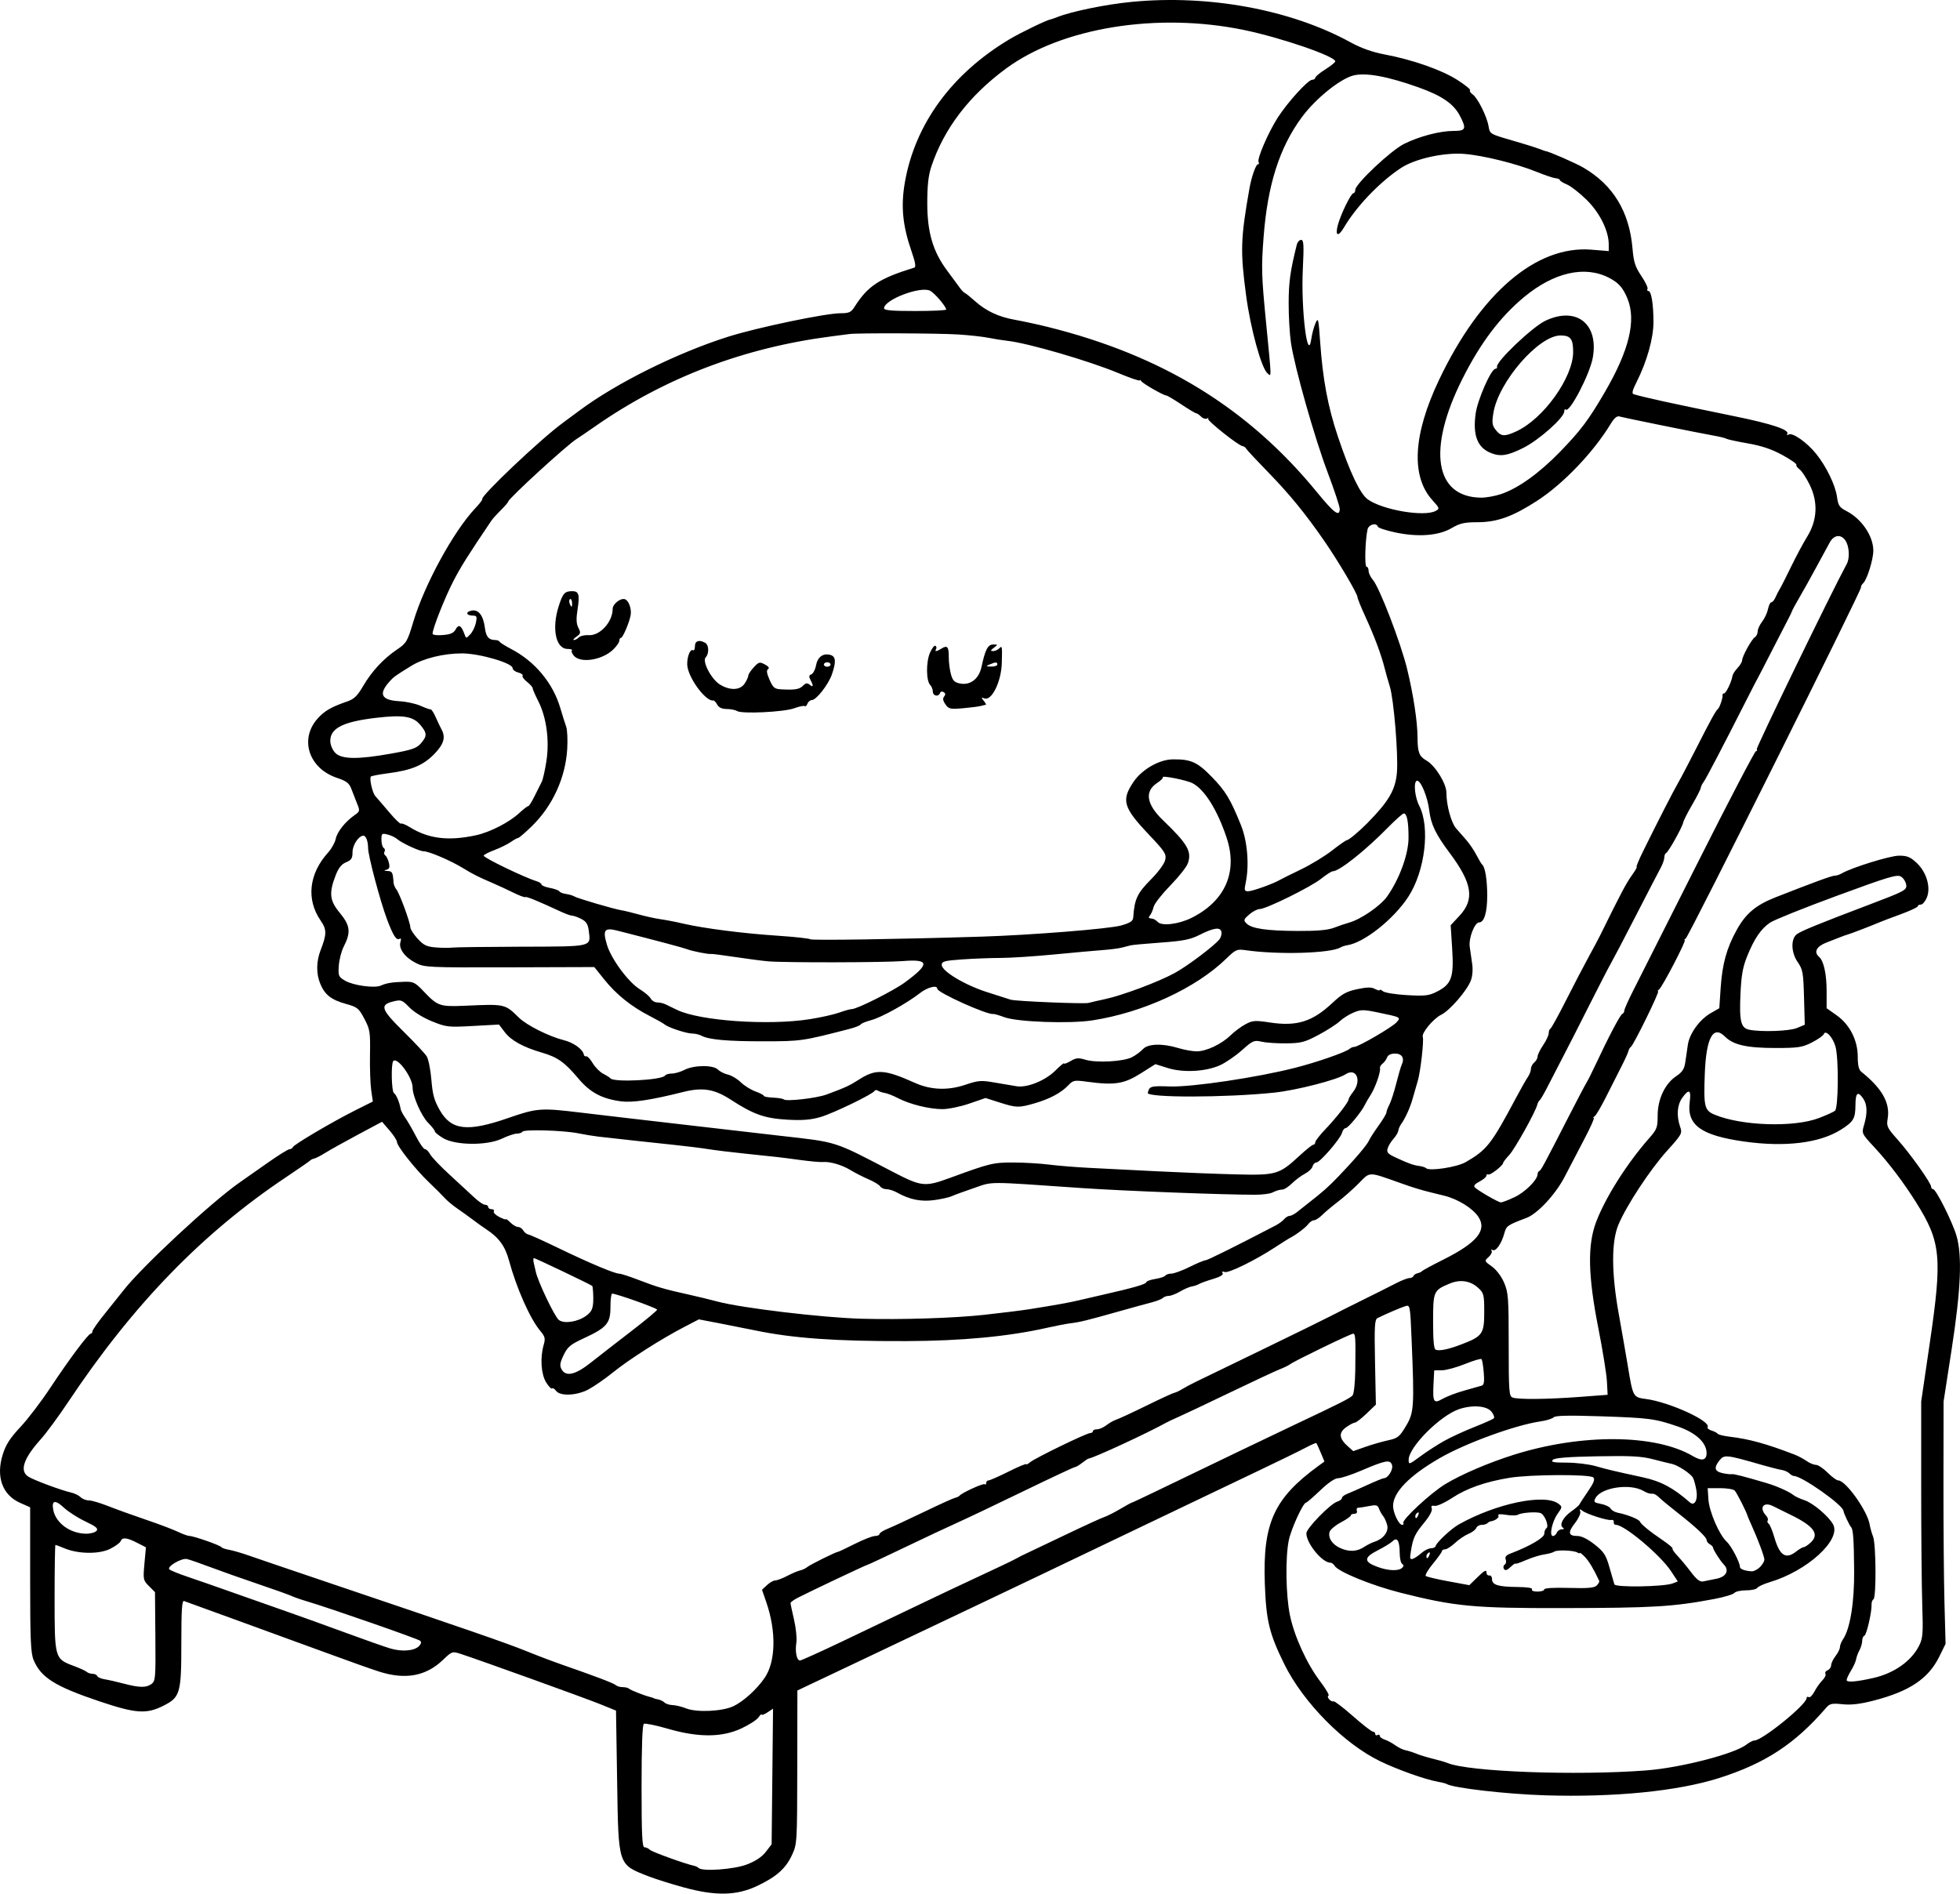 <?xml version="1.0" encoding="UTF-8" standalone="no"?>
<!-- Created with Inkscape (http://www.inkscape.org/) -->

<svg
   width="233.24mm"
   height="225.359mm"
   viewBox="0 0 233.24 225.358"
   version="1.1"
   id="svg5"
   xml:space="preserve"
   xmlns="http://www.w3.org/2000/svg"
   xmlns:svg="http://www.w3.org/2000/svg"><defs
     id="defs2" /><g
     id="layer1"
     transform="translate(49.492,45.623)"><path
       style="fill:#000000;stroke-width:0.265"
       d="m 31.882,178.997 c -1.528,-0.419 -3.433,-1.019 -4.233,-1.334 -3.627,-1.427 -3.542,-1.165 -3.704,-11.38 l -0.132,-8.33 -1.852,-0.753 c -1.738,-0.707 -14.401,-5.272 -16.629,-5.995 -1.002,-0.325 -1.036,-0.314 -2.117,0.719 -2.031,1.941 -4.469,2.384 -7.603,1.383 -0.924,-0.295 -3.588,-1.24 -5.921,-2.1 -2.333,-0.86 -7.099,-2.598 -10.592,-3.863 -3.492,-1.265 -6.499,-2.357 -6.681,-2.427 -0.258,-0.099 -0.331,0.998 -0.331,4.955 0,6.065 -0.127,6.502 -2.193,7.531 -1.976,0.985 -3.262,0.891 -7.54,-0.548 -5.3,-1.783 -6.975,-2.835 -7.849,-4.926 -0.341,-0.816 -0.41,-2.416 -0.41,-9.575 v -8.595 l -1.184,-0.524 c -2.125,-0.94 -2.909,-3.113 -2.077,-5.763 0.367,-1.171 0.869,-1.951 2.095,-3.261 0.887,-0.947 2.478,-3.032 3.537,-4.633 2.243,-3.392 4.548,-6.482 4.836,-6.482 0.111,0 0.201,-0.125 0.201,-0.279 0,-0.153 0.685,-1.123 1.521,-2.156 0.837,-1.032 1.808,-2.246 2.158,-2.698 2.163,-2.79 10.466,-10.509 13.821,-12.849 0.634,-0.442 2.165,-1.516 3.402,-2.387 1.237,-0.871 2.388,-1.585 2.558,-1.587 0.17,-0.002 0.348,-0.113 0.397,-0.246 0.112,-0.308 4.744,-3.039 7.448,-4.391 l 2.068,-1.035 -0.195,-1.334 c -0.107,-0.733 -0.172,-2.643 -0.145,-4.244 0.046,-2.708 -2.5e-4,-3.005 -0.67,-4.271 -0.666,-1.258 -0.83,-1.391 -2.196,-1.771 -1.742,-0.484 -2.501,-1.078 -3.045,-2.38 -0.504,-1.206 -0.491,-2.657 0.035,-4.014 0.74,-1.908 0.741,-2.45 0.008,-3.513 -1.745,-2.532 -1.407,-5.579 0.902,-8.129 0.395,-0.437 0.795,-1.159 0.889,-1.606 0.177,-0.847 1.137,-2.051 2.258,-2.832 0.613,-0.427 0.632,-0.509 0.302,-1.316 -0.193,-0.473 -0.5,-1.26 -0.682,-1.748 -0.276,-0.741 -0.567,-0.968 -1.755,-1.37 -3.317,-1.123 -4.455,-4.571 -2.314,-7.009 0.824,-0.939 1.645,-1.419 3.528,-2.064 0.846,-0.29 1.227,-0.654 1.915,-1.832 1.031,-1.765 2.427,-3.271 4.04,-4.358 1.127,-0.76 1.232,-0.939 1.954,-3.347 C 1.024,23.937 4.492,17.589 7.057,14.876 c 0.513,-0.543 0.889,-1.032 0.835,-1.086 -0.294,-0.294 6.919,-7.131 9.583,-9.082 0.43,-0.315 1.317,-0.972 1.972,-1.46 4.407,-3.287 11.637,-6.878 17.727,-8.804 3.448,-1.09 11.585,-2.789 13.361,-2.789 0.997,0 1.25,-0.112 1.641,-0.728 1.608,-2.53 2.944,-3.409 7.136,-4.701 0.217,-0.067 0.119,-0.643 -0.327,-1.926 -1.064,-3.059 -1.29,-5.365 -0.803,-8.188 1.201,-6.957 5.586,-12.963 12.461,-17.066 1.346,-0.803 4.463,-2.308 4.895,-2.364 0.073,-0.009 0.43,-0.133 0.794,-0.275 1.762,-0.689 5.763,-1.506 8.834,-1.805 9.152,-0.892 18.919,0.907 26.021,4.794 1.298,0.71 2.619,1.181 4.101,1.462 3.331,0.631 6.764,1.835 8.634,3.026 0.927,0.59 1.612,1.146 1.523,1.235 -0.089,0.089 0.048,0.309 0.305,0.489 0.604,0.423 1.708,2.637 1.899,3.805 0.146,0.897 0.184,0.92 2.66,1.633 1.381,0.398 2.869,0.86 3.305,1.027 0.437,0.167 0.821,0.303 0.853,0.302 0.295,-0.008 3.557,1.418 4.477,1.957 3.539,2.074 5.459,5.241 5.832,9.618 0.138,1.619 0.318,2.179 1.05,3.267 0.486,0.722 0.817,1.421 0.736,1.552 -0.081,0.131 -0.035,0.239 0.103,0.239 0.348,0 0.598,1.52 0.605,3.672 0.006,1.941 -0.782,4.743 -2.026,7.196 -0.487,0.962 -0.575,1.34 -0.328,1.414 1.332,0.398 4.251,1.036 12.12,2.649 4.395,0.901 6.458,1.6 6.158,2.086 -0.093,0.151 -0.026,0.178 0.159,0.064 0.451,-0.279 2.165,0.919 3.264,2.282 1.231,1.525 2.303,3.744 2.499,5.168 0.137,0.998 0.293,1.23 1.113,1.652 1.815,0.934 3.203,2.978 3.203,4.716 0,1.035 -0.724,3.389 -1.185,3.849 -0.208,0.208 -0.327,0.428 -0.266,0.49 0.163,0.163 -20.509,41.586 -20.869,41.817 -0.167,0.107 -0.222,0.196 -0.122,0.198 0.239,0.005 -2.694,5.636 -3.067,5.887 -0.159,0.107 -0.203,0.196 -0.098,0.198 0.218,0.005 -2.924,6.415 -3.245,6.621 -0.116,0.074 -0.249,0.307 -0.297,0.518 -0.048,0.211 -0.428,1.043 -0.843,1.85 -0.416,0.807 -1.232,2.419 -1.813,3.583 -0.582,1.164 -1.194,2.204 -1.361,2.311 -0.167,0.107 -0.213,0.196 -0.102,0.198 0.111,0.002 -0.411,1.165 -1.159,2.584 -0.748,1.419 -1.777,3.392 -2.286,4.384 -1.076,2.095 -3.231,4.421 -4.561,4.924 -2.294,0.867 -2.393,0.938 -2.646,1.871 -0.325,1.2 -1.016,2.174 -1.381,1.948 -0.158,-0.098 -0.212,-0.056 -0.12,0.092 0.092,0.149 -0.069,0.484 -0.358,0.745 -0.52,0.47 -0.516,0.482 0.382,1.121 0.538,0.383 1.132,1.167 1.458,1.924 0.504,1.172 0.55,1.788 0.55,7.389 0,5.551 0.042,6.127 0.458,6.287 0.651,0.25 4.146,0.217 8.008,-0.075 l 3.307,-0.25 -0.084,-1.587 c -0.046,-0.873 -0.506,-3.731 -1.023,-6.35 -1.234,-6.259 -1.307,-9.903 -0.251,-12.662 1.126,-2.943 3.668,-6.951 6.319,-9.96 0.907,-1.03 0.992,-1.26 0.992,-2.688 0,-1.934 0.875,-3.785 2.211,-4.674 0.719,-0.479 0.959,-0.847 1.077,-1.654 0.084,-0.571 0.221,-1.51 0.306,-2.086 0.196,-1.338 1.394,-2.994 2.713,-3.753 l 1.029,-0.592 0.16,-2.396 c 0.193,-2.881 0.712,-4.757 1.921,-6.939 1.073,-1.938 2.275,-2.945 4.606,-3.862 4.555,-1.791 6.7,-2.576 7.042,-2.576 0.206,0 0.581,-0.12 0.833,-0.268 1.206,-0.703 5.763,-2.114 6.826,-2.114 0.969,0 1.347,0.155 2.098,0.86 1.18,1.107 1.709,2.92 1.206,4.134 -0.188,0.455 -0.507,0.827 -0.707,0.827 -0.201,0 -0.365,0.092 -0.365,0.203 0,0.112 -0.923,0.541 -2.051,0.954 -1.128,0.413 -2.289,0.854 -2.58,0.98 -0.828,0.359 -3.41,1.352 -3.704,1.423 -0.146,0.035 -0.503,0.161 -0.794,0.279 -0.291,0.118 -1.065,0.42 -1.72,0.671 -1.207,0.463 -1.561,1.133 -0.901,1.708 0.558,0.485 0.901,2.043 0.901,4.09 v 2.026 l 1.179,0.831 c 1.569,1.106 2.525,2.976 2.525,4.94 0,1.02 0.127,1.555 0.427,1.795 2.468,1.974 3.447,3.711 3.134,5.565 -0.154,0.916 -0.065,1.105 1.191,2.514 1.529,1.715 3.979,5.164 3.979,5.601 0,0.158 0.106,0.287 0.235,0.287 0.347,0 2.293,3.876 2.785,5.549 0.695,2.362 0.523,6.393 -0.575,13.501 l -0.961,6.218 -0.014,9.525 c -0.008,5.239 0.045,11.728 0.118,14.42 l 0.132,4.895 -0.744,1.515 c -1.296,2.638 -3.541,4.141 -7.842,5.249 -1.594,0.411 -2.652,0.533 -3.685,0.426 -1.269,-0.131 -1.512,-0.077 -1.95,0.432 -3.693,4.287 -7.254,6.62 -12.766,8.363 -4.918,1.555 -12.397,2.297 -20.637,2.047 -4.605,-0.139 -10.982,-0.873 -11.758,-1.353 -0.106,-0.065 -0.599,-0.191 -1.095,-0.278 -1.449,-0.255 -4.698,-1.411 -6.773,-2.409 -4.338,-2.087 -9.202,-7.014 -11.459,-11.609 -1.771,-3.604 -2.142,-5.14 -2.3,-9.527 -0.26,-7.211 1.086,-10.174 6.369,-14.023 l 0.726,-0.529 -0.443,-1.058 c -0.244,-0.582 -0.477,-1.095 -0.519,-1.14 -0.042,-0.045 -0.654,0.225 -1.361,0.599 -0.707,0.375 -3.19,1.587 -5.518,2.694 -2.328,1.107 -5.781,2.757 -7.673,3.667 -1.892,0.91 -5.999,2.875 -9.128,4.366 -3.129,1.491 -7.296,3.485 -9.26,4.431 -1.965,0.946 -5.655,2.704 -8.202,3.907 -2.547,1.203 -5.999,2.842 -7.673,3.643 -1.673,0.801 -4.71,2.244 -6.747,3.206 -2.037,0.963 -4.265,2.017 -4.951,2.344 l -1.246,0.594 -0.013,9.128 c -0.013,9.01 -0.021,9.145 -0.634,10.462 -0.749,1.608 -1.847,2.582 -4.136,3.667 -2.455,1.163 -4.946,1.214 -8.731,0.177 z m 7.495,-2.73 c 1.047,-0.399 1.793,-0.894 2.259,-1.5 l 0.696,-0.905 0.084,-8.067 0.084,-8.067 -0.679,0.445 c -0.374,0.245 -0.679,0.356 -0.679,0.248 0,-0.108 -0.172,0.048 -0.382,0.348 -0.21,0.3 -1.133,0.892 -2.051,1.316 -2.321,1.072 -5.105,1.079 -8.739,0.023 -1.415,-0.411 -2.695,-0.672 -2.844,-0.58 -0.176,0.109 -0.272,2.74 -0.272,7.429 0,5.781 0.07,7.26 0.344,7.26 0.189,0 0.48,0.136 0.646,0.302 0.254,0.254 4.242,1.694 5.286,1.909 0.178,0.037 0.406,0.149 0.507,0.251 0.445,0.445 4.196,0.176 5.739,-0.411 z M 146.446,165.068 c 4.039,-0.307 10.46,-1.963 11.876,-3.062 0.347,-0.269 0.772,-0.49 0.945,-0.49 0.947,0 6.229,-4.286 6.229,-5.054 0,-0.148 0.114,-0.198 0.253,-0.112 0.139,0.086 0.443,-0.211 0.676,-0.66 0.232,-0.449 0.658,-1.053 0.947,-1.341 0.289,-0.289 0.453,-0.64 0.366,-0.782 -0.087,-0.141 0.027,-0.328 0.255,-0.416 0.228,-0.087 0.416,-0.354 0.42,-0.593 0.003,-0.239 0.239,-0.732 0.523,-1.096 0.285,-0.364 0.52,-0.843 0.523,-1.066 0.003,-0.222 0.167,-0.639 0.364,-0.926 0.851,-1.242 1.363,-4.398 1.329,-8.195 -0.034,-3.741 -0.118,-4.918 -0.369,-5.159 -0.182,-0.175 -0.878,-1.662 -0.902,-1.928 -0.064,-0.711 -4.959,-4.157 -5.905,-4.157 -0.124,0 -0.367,-0.141 -0.54,-0.314 -0.173,-0.173 -0.583,-0.355 -0.912,-0.405 -0.329,-0.05 -1.373,-0.314 -2.319,-0.587 -4.264,-1.228 -4.506,-1.256 -5.058,-0.574 -0.723,0.893 -0.618,1.339 0.361,1.546 0.473,0.1 0.959,0.153 1.079,0.119 0.197,-0.057 1.503,0.277 4.146,1.06 1.203,0.356 2.674,1.012 3.175,1.415 0.218,0.175 0.814,0.455 1.323,0.62 1.024,0.333 2.916,1.935 3.423,2.899 0.965,1.835 -3.089,5.526 -7.524,6.849 -0.728,0.217 -1.406,0.528 -1.508,0.691 -0.102,0.163 -0.697,0.294 -1.323,0.291 -0.626,-0.003 -1.257,0.137 -1.402,0.311 -0.146,0.174 -1.217,0.496 -2.381,0.716 -4.897,0.926 -7.247,1.067 -18.124,1.086 -10.492,0.019 -12.738,-0.194 -19.173,-1.814 -3.465,-0.873 -7.484,-2.513 -7.894,-3.223 -0.116,-0.201 -0.343,-0.366 -0.504,-0.366 -0.976,0 -2.856,-2.303 -2.856,-3.498 0,-0.587 2.844,-3.505 3.673,-3.768 0.308,-0.098 0.56,-0.292 0.56,-0.431 0,-0.139 0.268,-0.356 0.595,-0.482 0.327,-0.126 1.402,-0.599 2.388,-1.052 0.986,-0.453 1.89,-0.823 2.01,-0.823 0.496,0 1.135,-1.037 0.966,-1.569 -0.215,-0.679 -0.74,-0.583 -3.69,0.675 -1.153,0.492 -2.376,0.894 -2.718,0.894 -0.391,0 -1.18,0.536 -2.136,1.452 -0.834,0.798 -1.593,1.453 -1.687,1.455 -0.342,0.007 -1.754,3.08 -2.045,4.448 -0.433,2.039 -0.365,6.595 0.133,8.975 0.532,2.54 2.017,5.778 3.614,7.879 0.664,0.873 1.1,1.626 0.97,1.673 -0.13,0.047 -0.092,0.243 0.086,0.435 0.178,0.192 0.407,0.299 0.51,0.237 0.103,-0.062 1.137,0.724 2.299,1.748 1.161,1.023 2.238,1.861 2.393,1.861 0.155,0 0.281,0.126 0.281,0.28 0,0.154 0.119,0.207 0.265,0.117 0.146,-0.09 0.265,-0.045 0.265,0.099 0,0.144 0.266,0.347 0.59,0.45 0.325,0.103 0.89,0.407 1.257,0.675 0.367,0.268 0.905,0.531 1.196,0.584 0.291,0.053 0.886,0.242 1.323,0.42 0.437,0.178 1.33,0.45 1.984,0.605 0.655,0.155 1.429,0.38 1.72,0.502 2.512,1.045 15.273,1.52 23.68,0.88 z M 37.789,157.43 c 1.223,-0.594 2.808,-2.038 3.726,-3.393 1.306,-1.928 1.381,-5.507 0.188,-8.967 l -0.516,-1.497 0.59,-0.554 c 0.324,-0.305 0.765,-0.554 0.98,-0.554 0.215,0 0.862,-0.246 1.438,-0.547 0.576,-0.301 1.269,-0.594 1.538,-0.651 0.27,-0.058 0.656,-0.242 0.858,-0.41 0.353,-0.293 3.417,-1.806 3.685,-1.819 0.071,-0.004 0.959,-0.424 1.973,-0.935 1.014,-0.511 2.085,-0.929 2.38,-0.929 0.295,0 0.536,-0.106 0.536,-0.236 0,-0.13 0.446,-0.415 0.992,-0.635 0.546,-0.219 2.48,-1.116 4.299,-1.993 1.819,-0.877 3.486,-1.633 3.704,-1.68 0.218,-0.048 0.456,-0.16 0.529,-0.25 0.287,-0.355 2.856,-1.522 3.01,-1.368 0.09,0.09 0.165,0.026 0.165,-0.144 0,-0.17 0.125,-0.309 0.278,-0.309 0.153,0 1.225,-0.472 2.381,-1.049 1.157,-0.577 2.103,-0.975 2.103,-0.885 0,0.09 0.208,-0.013 0.463,-0.229 0.571,-0.485 6.687,-3.457 7.144,-3.471 0.182,-0.005 0.331,-0.109 0.331,-0.23 0,-0.121 0.222,-0.22 0.493,-0.22 0.271,0 0.777,-0.222 1.124,-0.493 0.347,-0.271 0.879,-0.57 1.181,-0.665 0.303,-0.095 1.91,-0.84 3.572,-1.656 1.662,-0.816 3.153,-1.503 3.313,-1.528 0.16,-0.024 0.577,-0.218 0.926,-0.431 0.349,-0.213 1.052,-0.59 1.561,-0.839 0.509,-0.248 4.022,-1.951 7.805,-3.783 3.784,-1.832 7.534,-3.672 8.334,-4.088 0.8,-0.416 2.586,-1.313 3.969,-1.993 1.382,-0.68 3.065,-1.525 3.74,-1.877 0.675,-0.352 1.409,-0.641 1.632,-0.641 0.223,0 0.445,-0.11 0.493,-0.245 0.049,-0.135 0.267,-0.283 0.485,-0.331 0.218,-0.047 0.456,-0.16 0.529,-0.251 0.073,-0.091 1.227,-0.714 2.565,-1.384 3.978,-1.993 5.197,-3.478 4.159,-5.063 -0.679,-1.037 -2.439,-2.129 -4.078,-2.532 -0.8,-0.197 -1.515,-0.372 -1.587,-0.391 -1.324,-0.332 -2.017,-0.545 -3.572,-1.096 -3.945,-1.398 -3.616,-1.398 -4.997,0.003 -0.672,0.682 -1.787,1.67 -2.478,2.196 -0.691,0.526 -1.54,1.239 -1.887,1.585 -0.347,0.346 -0.787,0.629 -0.977,0.629 -0.19,0 -0.501,0.21 -0.692,0.468 -0.306,0.414 -1.453,1.274 -2.198,1.65 -0.146,0.073 -0.919,0.563 -1.72,1.088 -2.374,1.557 -5.569,3.123 -6.02,2.95 -0.268,-0.103 -0.351,-0.054 -0.234,0.137 0.117,0.19 -0.297,0.44 -1.151,0.693 -0.734,0.218 -1.482,0.488 -1.661,0.6 -0.18,0.112 -0.56,0.24 -0.845,0.284 -0.285,0.044 -0.917,0.316 -1.404,0.603 -0.487,0.287 -1.093,0.522 -1.346,0.522 -0.254,0 -0.574,0.112 -0.712,0.249 -0.138,0.137 -0.728,0.372 -1.31,0.521 -0.582,0.15 -2.368,0.641 -3.969,1.093 -3.782,1.067 -4.572,1.261 -5.689,1.396 -0.509,0.062 -1.759,0.302 -2.778,0.533 -4.587,1.042 -10.158,1.57 -16.801,1.591 -8.384,0.027 -13.455,-0.333 -17.992,-1.278 -0.946,-0.197 -2.835,-0.572 -4.197,-0.834 l -2.478,-0.475 -1.756,0.914 c -2.765,1.439 -6.52,3.834 -8.452,5.391 -0.974,0.785 -2.307,1.707 -2.961,2.048 -1.414,0.738 -3.348,0.808 -3.837,0.139 -0.174,-0.238 -0.387,-0.361 -0.474,-0.275 -0.087,0.087 -0.402,-0.242 -0.7,-0.732 -0.597,-0.979 -0.723,-2.918 -0.288,-4.434 0.224,-0.78 0.171,-0.997 -0.413,-1.691 -1.203,-1.43 -2.827,-5.092 -3.717,-8.385 -0.459,-1.698 -1.215,-2.727 -2.724,-3.71 -0.335,-0.218 -1.042,-0.723 -1.57,-1.123 -0.528,-0.399 -1.378,-1.01 -1.887,-1.357 -0.509,-0.347 -1.182,-0.914 -1.495,-1.259 -0.313,-0.345 -1.147,-1.176 -1.852,-1.847 -1.571,-1.494 -3.796,-4.296 -3.796,-4.78 0,-0.196 -0.4,-0.819 -0.89,-1.385 l -0.89,-1.029 -2.881,1.54 c -1.584,0.847 -3.322,1.816 -3.862,2.153 -0.54,0.337 -1.135,0.645 -1.323,0.683 -0.188,0.038 -0.401,0.14 -0.474,0.225 -0.073,0.085 -1.382,0.992 -2.91,2.014 -9.943,6.652 -18.17,15.14 -25.869,26.692 -1.156,1.734 -2.637,3.748 -3.291,4.476 -2.066,2.297 -2.554,3.782 -1.465,4.459 0.676,0.42 3.914,1.623 5.059,1.879 0.418,0.093 0.932,0.343 1.143,0.554 0.211,0.211 0.65,0.384 0.976,0.384 0.326,0 1.359,0.303 2.296,0.674 0.937,0.371 2.954,1.098 4.482,1.617 1.528,0.518 3.247,1.168 3.82,1.443 0.573,0.275 1.198,0.5 1.388,0.5 0.49,0 3.629,1.098 3.788,1.326 0.073,0.104 0.489,0.249 0.926,0.322 0.437,0.073 1.508,0.385 2.381,0.693 0.873,0.308 5.159,1.766 9.525,3.24 16.286,5.5 21.225,7.209 23.416,8.104 1.237,0.506 3.201,1.25 4.366,1.655 3.968,1.379 6.085,2.187 6.337,2.419 0.138,0.128 0.505,0.232 0.816,0.232 0.31,0 0.646,0.082 0.746,0.181 0.18,0.18 1.792,0.813 2.553,1.002 0.218,0.054 0.397,0.117 0.397,0.139 0,0.022 0.224,0.083 0.498,0.134 0.274,0.051 0.625,0.221 0.781,0.377 0.156,0.156 0.587,0.292 0.958,0.303 0.371,0.011 1.091,0.187 1.601,0.39 1.273,0.509 4.349,0.366 5.643,-0.263 z m -69.26,-2.64 c 0.481,-0.353 0.511,-0.706 0.468,-5.656 l -0.045,-5.28 -0.717,-0.717 c -0.69,-0.69 -0.71,-0.79 -0.54,-2.668 l 0.177,-1.951 -1.058,-0.54 c -1.234,-0.63 -1.763,-0.679 -1.953,-0.182 -0.075,0.197 -0.643,0.608 -1.26,0.913 -1.308,0.647 -3.782,0.615 -5.423,-0.07 -0.536,-0.224 -1.019,-0.407 -1.074,-0.407 -0.055,0 -0.1,2.841 -0.1,6.314 0,7.231 0.004,7.244 2.302,8.099 0.698,0.26 1.383,0.576 1.521,0.702 0.138,0.126 0.456,0.23 0.706,0.23 0.25,0 0.494,0.118 0.542,0.262 0.049,0.144 0.445,0.318 0.882,0.387 0.437,0.068 1.449,0.297 2.249,0.509 1.896,0.501 2.694,0.514 3.323,0.053 z m 204.87,-0.71 c 2.518,-0.568 4.57,-2.017 5.499,-3.886 0.427,-0.86 0.472,-1.456 0.359,-4.817 -0.071,-2.11 -0.128,-8.42 -0.128,-14.023 l 0.001,-10.186 1.01,-6.879 c 1.513,-10.305 1.347,-12.076 -1.577,-16.758 -1.489,-2.384 -3.297,-4.774 -5.024,-6.639 -1.504,-1.625 -1.507,-1.631 -1.205,-2.641 0.416,-1.39 0.38,-2.443 -0.109,-3.141 -0.649,-0.926 -0.91,-0.699 -0.919,0.801 -0.01,1.59 -0.233,1.964 -1.737,2.911 -2.527,1.591 -6.622,2.094 -11.484,1.41 -5.155,-0.725 -6.864,-1.96 -6.502,-4.694 0.196,-1.477 -0.086,-1.639 -0.889,-0.512 -0.605,0.849 -0.702,2.149 -0.256,3.427 0.281,0.808 0.23,0.902 -1.557,2.885 -2.021,2.241 -4.823,6.503 -5.784,8.795 -0.847,2.02 -0.834,5.754 0.037,10.583 0.354,1.965 0.842,4.763 1.083,6.218 0.619,3.732 0.618,3.731 2.179,3.938 2.779,0.369 7.752,2.645 7.317,3.349 -0.073,0.119 0.136,0.3 0.466,0.403 0.33,0.103 0.659,0.275 0.731,0.382 0.073,0.108 0.728,0.267 1.455,0.354 2.322,0.279 4.315,0.829 7.673,2.117 0.437,0.167 1.088,0.513 1.448,0.767 0.36,0.255 0.862,0.463 1.116,0.463 0.254,0 0.878,0.417 1.388,0.926 0.509,0.509 1.079,0.926 1.266,0.926 0.889,10e-4 3.467,3.612 3.739,5.239 0.066,0.393 0.251,1.049 0.411,1.459 0.354,0.905 0.391,7.232 0.043,7.447 -0.136,0.084 -0.238,0.359 -0.226,0.611 0.042,0.87 -0.591,3.633 -0.852,3.721 -0.144,0.049 -0.262,0.324 -0.262,0.613 0,0.288 -0.143,0.785 -0.318,1.102 -0.175,0.318 -0.356,0.806 -0.402,1.084 -0.046,0.278 -0.32,0.888 -0.608,1.354 -0.288,0.467 -0.524,0.976 -0.524,1.131 0,0.3 1.121,0.214 3.141,-0.241 z M 50.636,149.768 c 2.564,-1.223 6.268,-2.995 8.233,-3.938 3.337,-1.602 5.962,-2.842 10.451,-4.937 1.019,-0.475 2.031,-0.971 2.249,-1.101 0.218,-0.13 0.635,-0.343 0.926,-0.473 0.291,-0.13 2.39,-1.129 4.665,-2.22 2.275,-1.091 4.406,-2.07 4.737,-2.175 0.331,-0.105 1.184,-0.534 1.895,-0.954 0.712,-0.42 1.338,-0.763 1.391,-0.763 0.089,0 1.955,-0.893 12.844,-6.147 2.11,-1.018 4.968,-2.384 6.35,-3.036 5.599,-2.641 6.818,-3.257 7.091,-3.586 0.157,-0.189 0.3,-1.531 0.318,-2.982 0.049,-3.931 0.023,-4.358 -0.256,-4.358 -0.293,0 -6.972,3.236 -7.479,3.624 -0.184,0.141 -0.751,0.419 -1.261,0.617 -0.509,0.199 -3.188,1.45 -5.953,2.78 -2.765,1.33 -5.503,2.626 -6.085,2.88 -0.582,0.254 -1.237,0.561 -1.455,0.683 -2.237,1.246 -8.646,4.21 -9.26,4.283 -0.073,0.009 -0.416,0.239 -0.763,0.512 -0.347,0.273 -0.727,0.496 -0.844,0.496 -0.117,0 -2.869,1.289 -6.116,2.865 -3.247,1.576 -6.796,3.264 -7.888,3.753 -1.091,0.489 -3.922,1.819 -6.291,2.956 -2.369,1.137 -4.362,2.068 -4.429,2.068 -0.128,0 -6.781,3.149 -8.264,3.912 -0.473,0.243 -0.86,0.527 -0.86,0.63 0,0.103 0.189,0.999 0.419,1.99 0.23,0.991 0.353,2.219 0.272,2.728 -0.17,1.071 0.044,2.117 0.433,2.117 0.148,0 2.366,-1.001 4.93,-2.224 z m -50.27,0.515 c 0.253,-0.253 0.309,-0.491 0.151,-0.636 -0.248,-0.227 -10.862,-3.925 -13.482,-4.697 -0.728,-0.214 -1.561,-0.504 -1.852,-0.645 -0.291,-0.14 -2.077,-0.778 -3.969,-1.418 -1.892,-0.64 -4.452,-1.545 -5.689,-2.012 -1.237,-0.467 -2.487,-0.899 -2.778,-0.96 -0.647,-0.136 -2.415,0.907 -2.086,1.23 0.129,0.126 1.127,0.53 2.218,0.898 1.091,0.368 3.532,1.219 5.424,1.891 1.892,0.672 4.749,1.679 6.35,2.238 1.601,0.558 4.756,1.695 7.011,2.525 2.256,0.831 4.637,1.668 5.292,1.862 1.394,0.412 2.839,0.295 3.41,-0.275 z M 134.276,143.529 c 0,-0.16 1.13,-0.228 2.936,-0.176 2.264,0.065 3.021,-0.002 3.31,-0.29 0.206,-0.206 0.337,-0.454 0.291,-0.551 -0.662,-1.421 -1.221,-2.354 -1.708,-2.852 -0.327,-0.335 -0.595,-0.548 -0.595,-0.473 0,0.075 -0.132,0.054 -0.294,-0.046 -0.426,-0.263 -2.438,-0.34 -2.749,-0.105 -0.146,0.11 -0.681,0.259 -1.191,0.331 -0.509,0.072 -1.492,0.378 -2.183,0.68 -0.691,0.302 -1.257,0.489 -1.257,0.416 0,-0.073 -0.261,0.11 -0.579,0.407 -0.429,0.4 -0.632,0.456 -0.78,0.216 -0.11,-0.178 -0.07,-0.405 0.089,-0.503 0.159,-0.098 0.215,-0.373 0.123,-0.611 -0.118,-0.307 0.043,-0.512 0.557,-0.706 2.304,-0.875 4.03,-1.883 4.03,-2.352 0,-0.275 0.112,-0.569 0.249,-0.654 0.372,-0.23 -0.212,-1.686 -0.734,-1.83 -0.583,-0.162 -2.274,-0.024 -2.664,0.217 -0.17,0.105 -0.797,0.109 -1.392,0.009 -0.701,-0.118 -1.024,-0.089 -0.918,0.083 0.142,0.229 -0.39,0.625 -0.935,0.695 -0.097,0.013 -0.266,0.112 -0.375,0.221 -0.109,0.109 -0.42,0.198 -0.692,0.198 -0.271,0 -0.558,0.168 -0.636,0.373 -0.079,0.205 -0.497,0.519 -0.929,0.698 -0.432,0.179 -1.151,0.666 -1.596,1.083 -0.446,0.416 -0.976,0.757 -1.179,0.757 -0.203,0 -0.369,0.091 -0.369,0.203 0,0.112 -0.481,0.786 -1.069,1.497 -0.588,0.712 -0.975,1.373 -0.86,1.47 0.115,0.097 1.328,0.383 2.696,0.635 l 2.486,0.459 1.019,-0.996 c 0.747,-0.729 1.019,-0.875 1.019,-0.545 0,0.248 0.149,0.421 0.331,0.384 0.182,-0.036 0.331,0.16 0.332,0.437 0.002,0.688 0.718,0.912 2.991,0.934 1.218,0.012 1.873,0.117 1.77,0.283 -0.095,0.154 0.174,0.265 0.646,0.265 0.445,0 0.809,-0.117 0.809,-0.26 z m 15.288,-0.712 0.603,-0.236 -0.823,-1.243 c -1.262,-1.906 -5.525,-5.487 -6.531,-5.487 -0.184,0 -0.304,-0.149 -0.268,-0.331 0.036,-0.182 -0.097,-0.296 -0.297,-0.254 -0.45,0.095 -2.943,-0.702 -3.451,-1.104 -0.292,-0.231 -0.344,-0.209 -0.237,0.101 0.075,0.218 -0.211,0.841 -0.637,1.384 -0.872,1.113 -0.788,1.526 0.313,1.526 0.476,0 1.227,0.375 2.035,1.015 1.109,0.878 1.345,1.243 1.76,2.712 0.264,0.934 0.528,1.847 0.587,2.029 0.125,0.385 5.912,0.291 6.944,-0.113 z m 5.218,-0.561 c 1.146,-0.225 1.537,-0.978 0.871,-1.675 -0.448,-0.468 -1.272,-1.754 -1.29,-2.015 -0.008,-0.111 -0.185,-0.296 -0.393,-0.413 -0.208,-0.116 -0.378,-0.344 -0.378,-0.506 0,-0.344 -1.338,-1.593 -3.572,-3.336 -0.873,-0.681 -1.796,-1.447 -2.051,-1.701 -0.255,-0.255 -0.582,-0.463 -0.728,-0.463 -0.487,0 -0.659,-0.051 -1.191,-0.352 -1.606,-0.909 -5.009,-0.389 -5.682,0.868 -0.245,0.458 -0.17,0.537 0.656,0.692 0.513,0.096 1.027,0.344 1.142,0.55 0.115,0.206 0.501,0.431 0.856,0.5 1.113,0.214 2.516,0.774 2.634,1.05 0.146,0.341 1.124,1.141 2.727,2.228 0.701,0.476 1.222,0.919 1.157,0.984 -0.065,0.065 0.194,0.448 0.577,0.851 0.382,0.403 1.112,1.282 1.621,1.954 0.679,0.895 1.067,1.191 1.455,1.106 0.291,-0.063 1.005,-0.208 1.587,-0.323 z M 117.376,140.951 c 0.193,-0.193 0.19,-0.331 -0.011,-0.455 -0.158,-0.098 -0.289,-0.677 -0.292,-1.287 -0.005,-1.448 -0.303,-1.954 -0.836,-1.421 -0.213,0.213 -1.012,0.704 -1.775,1.091 -1.678,0.85 -1.691,1.36 -0.051,1.965 1.305,0.482 2.546,0.526 2.965,0.107 z m 42.564,-0.072 c 0.291,-0.291 0.529,-0.692 0.529,-0.891 0,-0.366 -0.774,-2.441 -1.544,-4.136 -0.231,-0.509 -0.435,-0.986 -0.454,-1.058 -0.123,-0.486 -1.305,-2.809 -1.545,-3.038 -0.161,-0.154 -0.948,-0.277 -1.749,-0.275 l -1.455,0.005 0.086,1.323 c 0.096,1.467 1.292,4.239 2.172,5.036 0.539,0.488 1.578,2.463 1.578,3 0,0.264 0.555,0.477 1.389,0.532 0.255,0.017 0.701,-0.207 0.992,-0.498 z m -40.27,-1.685 c 0.335,-0.301 0.839,-0.552 1.121,-0.556 0.282,-0.004 0.535,-0.127 0.562,-0.272 0.074,-0.402 1.84,-2.053 2.736,-2.559 4.434,-2.503 10.236,-3.712 11.869,-2.475 0.477,0.361 0.474,0.398 -0.082,1.18 -0.671,0.942 -1.038,2.664 -0.568,2.664 0.169,0 0.376,-0.179 0.46,-0.397 0.084,-0.218 0.348,-0.399 0.587,-0.401 0.279,-0.003 0.328,-0.074 0.137,-0.198 -0.467,-0.305 0.022,-1.248 1.004,-1.938 0.484,-0.34 0.921,-0.714 0.97,-0.831 0.049,-0.117 0.507,-0.819 1.016,-1.56 0.685,-0.995 0.849,-1.425 0.63,-1.644 -0.395,-0.395 -7.472,-0.366 -9.964,0.04 -2.868,0.468 -5.105,1.252 -6.842,2.398 -0.867,0.572 -1.8,0.997 -2.075,0.944 -0.359,-0.069 -0.455,0.018 -0.343,0.31 0.094,0.245 -0.248,0.895 -0.864,1.643 -1.146,1.39 -1.353,1.825 -1.614,3.394 -0.155,0.932 -0.12,1.076 0.234,0.953 0.229,-0.08 0.691,-0.392 1.025,-0.694 z m 0.948,0.216 c 0.09,-0.235 0.046,-0.342 -0.104,-0.249 -0.144,0.089 -0.262,0.274 -0.262,0.411 0,0.381 0.19,0.297 0.366,-0.162 z m 43.627,-0.383 c 0.37,-0.291 0.78,-0.529 0.912,-0.529 0.132,0 0.505,-0.247 0.829,-0.55 1.058,-0.986 0.388,-1.93 -2.308,-3.253 -0.82,-0.402 -1.803,-0.888 -2.186,-1.079 -1.134,-0.567 -1.69,0.194 -0.823,1.127 0.183,0.197 0.271,0.46 0.194,0.583 -0.076,0.124 -0.026,0.295 0.113,0.38 0.138,0.086 0.448,0.832 0.689,1.66 0.625,2.149 1.359,2.622 2.58,1.661 z m -51.401,-0.552 c 0.364,-0.24 0.908,-0.514 1.21,-0.607 1.047,-0.325 1.719,-1.184 1.534,-1.962 -0.093,-0.394 -0.314,-0.894 -0.491,-1.112 -0.177,-0.218 -0.4,-0.618 -0.496,-0.889 -0.147,-0.413 -0.335,-0.46 -1.165,-0.296 -0.544,0.108 -1.127,0.2 -1.295,0.205 -0.168,0.005 -0.245,0.168 -0.17,0.362 0.078,0.204 -0.044,0.353 -0.29,0.353 -0.234,0 -0.425,0.089 -0.425,0.199 0,0.109 -0.532,0.481 -1.183,0.827 -0.651,0.345 -1.253,0.847 -1.338,1.114 -0.225,0.709 0.305,1.518 1.275,1.949 1.058,0.469 1.977,0.423 2.833,-0.143 z M -38.006,136.559 c 0.23,-0.277 -0.053,-0.515 -1.338,-1.124 -0.896,-0.425 -2.039,-1.159 -2.54,-1.629 -1.05,-0.986 -1.499,-0.887 -1.266,0.28 0.312,1.562 2.017,2.794 3.893,2.815 0.528,0.006 1.091,-0.148 1.251,-0.341 z m 155.509,-0.926 c -0.219,-0.354 3.276,-3.596 4.999,-4.637 1.918,-1.158 5.121,-2.532 8.111,-3.477 8.061,-2.548 16.881,-2.488 21.345,0.146 1.076,0.635 1.633,0.511 1.633,-0.362 0,-1.243 -1.29,-2.432 -3.436,-3.166 -2.733,-0.934 -3.375,-1.018 -9.297,-1.213 -3.705,-0.122 -5.272,-0.085 -5.47,0.127 -0.152,0.164 -0.852,0.381 -1.554,0.482 -3.005,0.434 -8.923,2.594 -12.027,4.388 -3.603,2.083 -5.523,4.058 -5.523,5.68 0,0.813 0.69,2.249 1.081,2.249 0.15,0 0.213,-0.098 0.138,-0.218 z m 1.792,-0.986 c 0.09,-0.235 0.046,-0.342 -0.104,-0.249 -0.144,0.089 -0.262,0.274 -0.262,0.411 0,0.381 0.19,0.297 0.366,-0.162 z m 33.089,-2.876 c -0.098,-0.594 -0.282,-1.277 -0.409,-1.519 -0.263,-0.501 -1.822,-1.523 -2.537,-1.663 -0.263,-0.052 -1.252,-0.296 -2.198,-0.543 -1.398,-0.365 -2.647,-0.432 -6.668,-0.357 -3.498,0.065 -5.045,0.189 -5.278,0.423 -0.264,0.264 0.066,0.331 1.649,0.331 1.089,0 2.631,0.186 3.426,0.412 1.437,0.409 2.181,0.586 5.621,1.332 2.171,0.471 3.62,1.243 5.615,2.99 0.544,0.476 0.965,-0.283 0.779,-1.407 z m -30.015,-5.913 c 0.8,-0.447 2.408,-1.188 3.572,-1.647 1.164,-0.459 2.211,-0.926 2.326,-1.037 0.115,-0.111 -0.008,-0.47 -0.272,-0.797 -0.564,-0.697 -2.246,-0.832 -3.835,-0.307 -2.244,0.741 -6.023,4.525 -6.023,6.031 0,0.604 0.044,0.591 1.389,-0.404 0.764,-0.565 2.044,-1.393 2.844,-1.839 z m -6.667,-0.074 c 1.143,-0.245 1.345,-0.407 2.113,-1.691 0.965,-1.613 1.007,-2.258 0.675,-10.272 -0.169,-4.073 -0.186,-4.168 -0.727,-4.007 -0.509,0.151 -2.386,0.956 -3.332,1.429 -0.337,0.169 -0.382,0.954 -0.295,5.247 l 0.102,5.048 -1.116,1.072 c -0.614,0.589 -1.236,1.072 -1.384,1.072 -0.148,0 -0.619,0.249 -1.047,0.554 -0.904,0.644 -0.84,1.336 0.21,2.266 l 0.645,0.571 1.446,-0.508 c 0.795,-0.28 2.015,-0.63 2.71,-0.779 z m 9.048,-5.914 c 0.946,-0.266 1.883,-0.531 2.083,-0.589 0.271,-0.079 0.332,-0.476 0.243,-1.557 -0.066,-0.798 -0.188,-1.519 -0.272,-1.602 -0.083,-0.083 -0.966,0.179 -1.963,0.583 -0.996,0.404 -2.228,0.74 -2.737,0.746 l -0.926,0.012 -0.08,1.558 c -0.115,2.228 0.013,2.447 1.074,1.83 0.472,-0.274 1.632,-0.716 2.578,-0.982 z M 20.821,116.537 c 0.918,-0.728 3.068,-2.398 4.777,-3.712 1.71,-1.314 3.109,-2.478 3.109,-2.587 0,-0.179 -4.885,-1.918 -5.358,-1.907 -0.109,0.003 -0.198,0.725 -0.198,1.605 0,1.937 -0.441,2.45 -3.201,3.722 -1.554,0.716 -1.893,1 -2.366,1.976 -0.436,0.901 -0.491,1.254 -0.261,1.683 0.506,0.946 1.641,0.693 3.498,-0.78 z m 103.665,-2.194 c 2.435,-0.934 2.646,-1.238 2.646,-3.818 0,-2.051 -0.052,-2.263 -0.694,-2.858 -0.942,-0.873 -2.156,-1.063 -3.421,-0.534 -1.925,0.804 -1.971,0.908 -1.971,4.528 0,2.306 0.093,3.275 0.321,3.351 0.493,0.164 1.521,-0.056 3.119,-0.669 z M 20.228,110.99 c 0.8,-0.569 0.937,-1.007 0.864,-2.752 -0.018,-0.417 -0.067,-0.79 -0.111,-0.828 -0.188,-0.164 -6.774,-3.308 -6.929,-3.308 -0.094,0 -0.102,0.275 -0.018,0.611 0.084,0.336 0.187,0.782 0.229,0.992 0.224,1.129 2.248,5.376 2.745,5.759 0.617,0.476 2.217,0.24 3.221,-0.474 z m 47.456,-0.144 c 2.064,-0.228 4.408,-0.518 5.209,-0.644 3.045,-0.48 4.931,-0.818 5.953,-1.067 0.582,-0.141 1.892,-0.445 2.91,-0.674 3.541,-0.798 5.159,-1.263 5.159,-1.484 0,-0.122 0.479,-0.299 1.064,-0.392 0.585,-0.094 1.128,-0.274 1.206,-0.4 0.078,-0.126 0.403,-0.234 0.722,-0.238 0.319,-0.005 1.291,-0.362 2.16,-0.794 0.869,-0.432 1.714,-0.785 1.878,-0.785 0.241,0 3.478,-1.606 8.354,-4.145 0.385,-0.2 0.846,-0.54 1.025,-0.756 0.179,-0.215 0.471,-0.391 0.649,-0.391 0.178,0 0.581,-0.208 0.896,-0.463 0.315,-0.255 0.878,-0.701 1.251,-0.992 1.827,-1.424 2.43,-1.958 3.667,-3.243 1.896,-1.97 3.426,-3.77 3.629,-4.268 0.096,-0.234 0.602,-1.021 1.124,-1.748 0.523,-0.727 0.952,-1.442 0.952,-1.587 7.9e-4,-0.146 0.16,-0.568 0.353,-0.938 0.193,-0.37 0.56,-1.501 0.815,-2.514 0.255,-1.013 0.549,-2.02 0.653,-2.238 0.365,-0.765 0.032,-1.323 -0.791,-1.323 -0.503,0 -0.845,0.166 -0.956,0.463 -0.096,0.255 -0.338,0.587 -0.54,0.738 -0.201,0.151 -0.336,0.389 -0.3,0.529 0.107,0.417 -0.551,2.312 -1.099,3.165 -0.281,0.437 -0.592,0.972 -0.693,1.191 -0.368,0.8 -1.992,2.778 -2.28,2.778 -0.164,0 -0.362,0.25 -0.442,0.557 -0.185,0.713 -2.631,3.544 -3.062,3.544 -0.18,0 -0.382,0.208 -0.449,0.463 -0.067,0.255 -0.468,0.642 -0.891,0.86 -0.423,0.218 -1.106,0.724 -1.517,1.124 -0.411,0.4 -0.917,0.742 -1.124,0.761 -0.487,0.043 -0.662,0.095 -1.303,0.385 -0.291,0.132 -1.184,0.241 -1.984,0.242 -3.737,0.005 -15.757,-0.458 -20.637,-0.795 -11.605,-0.8 -10.49,-0.8 -12.839,-7.9e-4 -1.161,0.395 -2.353,0.832 -2.651,0.971 -0.297,0.139 -1.233,0.347 -2.078,0.462 -1.581,0.215 -2.925,-0.06 -4.433,-0.905 -0.386,-0.216 -0.946,-0.393 -1.244,-0.393 -0.298,0 -0.637,-0.152 -0.753,-0.338 -0.116,-0.186 -0.747,-0.568 -1.402,-0.849 -0.655,-0.281 -1.611,-0.768 -2.124,-1.083 -1.013,-0.621 -2.46,-1.043 -3.3,-0.963 -0.291,0.028 -1.482,-0.079 -2.646,-0.236 -2.493,-0.337 -2.551,-0.344 -6.482,-0.749 -1.673,-0.172 -3.698,-0.42 -4.498,-0.549 -0.8,-0.13 -2.646,-0.359 -4.101,-0.51 -2.531,-0.262 -6.747,-0.723 -8.996,-0.982 -0.582,-0.067 -1.654,-0.243 -2.381,-0.391 -1.742,-0.354 -6.451,-0.493 -6.634,-0.196 -0.079,0.128 -0.382,0.233 -0.672,0.233 -0.29,0 -1.087,0.268 -1.77,0.595 -1.764,0.845 -5.536,0.815 -6.997,-0.056 -0.546,-0.325 -0.992,-0.69 -0.992,-0.81 0,-0.12 -0.352,-0.57 -0.783,-1.001 -0.815,-0.815 -1.862,-3.188 -1.863,-4.22 -2.6e-4,-1.183 -1.798,-3.648 -2.296,-3.149 -0.286,0.286 -0.218,3.632 0.078,3.821 0.279,0.179 0.653,1.064 0.796,1.887 0.036,0.206 0.286,0.683 0.556,1.058 0.27,0.376 0.843,1.367 1.274,2.204 0.431,0.836 0.912,1.521 1.069,1.521 0.157,2.65e-4 0.433,0.276 0.613,0.612 0.18,0.336 1.231,1.438 2.337,2.447 1.105,1.01 2.419,2.223 2.919,2.696 0.5,0.473 1.076,0.86 1.28,0.86 0.204,0 0.37,0.119 0.37,0.265 0,0.146 0.186,0.265 0.412,0.265 0.227,0 0.342,0.114 0.256,0.253 -0.086,0.139 0.205,0.44 0.646,0.668 0.441,0.228 0.802,0.352 0.802,0.276 0,-0.076 0.238,0.099 0.529,0.39 0.291,0.291 0.702,0.529 0.913,0.529 0.211,0 0.488,0.186 0.615,0.413 0.127,0.227 0.401,0.443 0.608,0.48 0.207,0.037 1.806,0.759 3.552,1.605 3.64,1.764 6.707,3.055 7.258,3.057 0.208,5.3e-4 1.28,0.349 2.381,0.774 2.128,0.822 3.021,1.081 5.971,1.735 1.019,0.226 2.507,0.587 3.307,0.802 2.886,0.777 12.521,1.928 17.198,2.053 4.769,0.128 11.038,-0.074 14.635,-0.471 z M 130.735,96.852 c 1.252,-0.583 2.747,-2.075 2.747,-2.741 0,-0.156 0.089,-0.323 0.198,-0.372 0.216,-0.096 0.485,-0.594 3.411,-6.306 1.081,-2.11 2.081,-4.015 2.224,-4.233 0.142,-0.218 0.621,-1.171 1.063,-2.117 1.53,-3.273 2.941,-5.953 3.181,-6.041 0.133,-0.049 0.242,-0.227 0.242,-0.397 5.3e-4,-0.17 0.487,-1.261 1.081,-2.425 0.594,-1.164 4.062,-8.04 7.707,-15.28 3.645,-7.24 6.737,-13.163 6.872,-13.163 0.135,0 0.181,-0.104 0.102,-0.232 -0.106,-0.172 8.939,-18.798 10.71,-22.056 0.384,-0.707 0.297,-2.134 -0.173,-2.804 -0.531,-0.758 -1.345,-0.66 -1.837,0.221 -0.203,0.364 -0.939,1.717 -1.635,3.007 -0.696,1.29 -1.593,2.897 -1.992,3.572 -0.4,0.675 -0.795,1.405 -0.879,1.624 -0.084,0.218 -0.252,0.575 -0.375,0.794 -0.122,0.218 -0.95,1.826 -1.84,3.572 -0.89,1.746 -1.719,3.354 -1.844,3.572 -0.124,0.218 -0.648,1.23 -1.164,2.249 -2.947,5.815 -5.044,9.833 -5.297,10.147 -0.158,0.197 -0.311,0.513 -0.339,0.703 -0.028,0.19 -0.492,1.098 -1.03,2.017 -0.539,0.919 -1.017,1.867 -1.063,2.106 -0.109,0.566 -1.763,3.521 -2.035,3.635 -0.115,0.049 -0.21,0.287 -0.211,0.529 -7.9e-4,0.243 -0.197,0.798 -0.436,1.235 -0.239,0.437 -1.556,2.977 -2.927,5.646 -1.371,2.669 -2.712,5.228 -2.979,5.689 -0.267,0.46 -1.444,2.742 -2.616,5.07 -1.172,2.328 -2.567,5.067 -3.102,6.085 -0.534,1.019 -1.333,2.566 -1.775,3.44 -0.442,0.873 -0.889,1.647 -0.994,1.72 -0.104,0.073 -0.233,0.311 -0.287,0.529 -0.21,0.862 -2.682,5.291 -3.347,5.997 -0.388,0.412 -0.709,0.829 -0.712,0.927 -0.011,0.317 -1.555,1.516 -1.776,1.38 -0.118,-0.073 -0.215,-0.01 -0.215,0.141 0,0.15 -0.371,0.465 -0.824,0.7 -0.564,0.291 -0.738,0.512 -0.553,0.698 0.394,0.394 2.785,1.772 3.097,1.784 0.146,0.006 0.874,-0.273 1.618,-0.62 z m -67.182,-2.294 c 4.754,-1.742 5.127,-1.833 7.493,-1.833 1.285,0 3.209,0.111 4.274,0.247 1.066,0.136 3.247,0.313 4.848,0.393 1.601,0.081 5.232,0.264 8.07,0.408 2.838,0.144 7.036,0.308 9.329,0.366 4.815,0.121 5.16,0.02 7.574,-2.213 0.783,-0.725 1.528,-1.318 1.654,-1.318 0.126,0 0.229,-0.131 0.229,-0.291 0,-0.16 0.53,-0.845 1.177,-1.521 1.337,-1.397 2.773,-3.238 2.784,-3.57 0.004,-0.123 0.245,-0.526 0.537,-0.896 1.068,-1.358 0.392,-2.943 -0.897,-2.101 -1.019,0.666 -5.831,1.901 -8.496,2.181 -5.729,0.602 -15.179,0.618 -15.035,0.025 0.194,-0.798 0.328,-0.837 2.643,-0.76 2.636,0.087 10.394,-1.071 14.906,-2.224 2.616,-0.669 6.035,-1.861 6.469,-2.256 0.138,-0.126 0.391,-0.228 0.561,-0.228 0.474,0 4.487,-2.334 5.013,-2.915 0.553,-0.611 0.552,-0.611 -2.199,-1.181 -1.732,-0.359 -2.03,-0.358 -2.91,0.01 -0.539,0.225 -1.278,0.692 -1.642,1.038 -0.364,0.345 -1.495,1.072 -2.514,1.615 -1.642,0.876 -2.077,0.99 -3.836,1.012 -1.091,0.013 -2.415,-0.075 -2.942,-0.197 -0.897,-0.207 -1.047,-0.142 -2.366,1.03 -0.775,0.688 -1.949,1.49 -2.61,1.782 -1.714,0.758 -4.369,0.896 -6.196,0.321 l -1.47,-0.462 -1.777,1.122 c -1.959,1.237 -3.107,1.412 -6.354,0.97 -1.527,-0.208 -1.659,-0.182 -2.249,0.44 -0.839,0.884 -2.192,1.606 -3.988,2.128 -1.888,0.549 -2.175,0.542 -4.185,-0.1 l -1.663,-0.531 -1.922,0.663 c -1.057,0.365 -2.502,0.663 -3.211,0.663 -1.549,0 -3.874,-0.575 -5.274,-1.304 -0.562,-0.293 -1.259,-0.569 -1.551,-0.614 -0.291,-0.045 -0.668,-0.169 -0.837,-0.274 -0.169,-0.106 -0.348,-0.102 -0.397,0.008 -0.168,0.379 -4.915,2.679 -6.453,3.126 -1.154,0.335 -2.144,0.414 -3.939,0.313 -2.681,-0.151 -4.024,-0.624 -6.699,-2.362 -1.99,-1.292 -3.37,-1.518 -5.699,-0.934 -3.844,0.964 -6.035,1.293 -7.403,1.111 -2.265,-0.302 -3.669,-1.053 -5.06,-2.707 -1.633,-1.942 -2.48,-2.546 -4.33,-3.085 -2.251,-0.656 -3.672,-1.439 -4.44,-2.446 l -0.685,-0.899 -3.091,0.17 c -2.95,0.162 -3.172,0.137 -4.872,-0.549 C 0.884,75.509 -0.243,74.814 -0.78,74.261 -1.646,73.369 -1.762,73.327 -2.7,73.559 c -1.635,0.405 -1.453,0.94 1.211,3.564 1.316,1.296 2.563,2.628 2.772,2.96 0.209,0.332 0.46,1.589 0.559,2.795 0.145,1.767 0.34,2.471 1.006,3.63 1.372,2.389 3.285,2.607 8.132,0.925 3.408,-1.183 3.904,-1.221 8.509,-0.661 1.796,0.219 4.337,0.518 5.647,0.665 1.31,0.147 4.882,0.561 7.938,0.92 3.056,0.359 7.699,0.895 10.319,1.192 6.854,0.776 6.236,0.579 13.229,4.219 3.555,1.851 3.92,1.892 6.933,0.788 z m 61.348,-1.864 c 2.547,-1.467 3.061,-2.121 6.002,-7.642 0.582,-1.091 1.221,-2.219 1.421,-2.506 0.2,-0.287 0.364,-0.719 0.364,-0.96 0,-0.241 0.179,-0.586 0.397,-0.767 0.218,-0.181 0.397,-0.5 0.397,-0.708 0,-0.208 0.298,-0.817 0.661,-1.352 0.364,-0.535 0.661,-1.174 0.661,-1.419 0,-0.245 0.089,-0.485 0.198,-0.534 0.109,-0.049 0.951,-1.576 1.871,-3.395 0.92,-1.819 2.13,-4.141 2.689,-5.159 0.559,-1.019 1.163,-2.15 1.342,-2.514 2.56,-5.203 3.116,-6.248 3.905,-7.348 0.337,-0.47 0.546,-0.854 0.463,-0.854 -0.083,0 0.276,-0.863 0.797,-1.918 1.777,-3.598 3.559,-7.078 4.134,-8.071 0.316,-0.545 1.299,-2.42 2.186,-4.166 1.703,-3.356 2.287,-4.414 2.552,-4.63 0.211,-0.171 0.619,-1.396 0.551,-1.654 -0.029,-0.109 0.052,-0.198 0.18,-0.198 0.23,0 0.897,-1.387 0.999,-2.079 0.029,-0.198 0.3,-0.622 0.602,-0.943 0.302,-0.321 0.548,-0.731 0.548,-0.911 0,-0.465 1.126,-2.508 1.521,-2.76 0.182,-0.116 0.331,-0.428 0.331,-0.692 0,-0.264 0.239,-0.784 0.531,-1.156 0.292,-0.372 0.605,-1.043 0.695,-1.491 0.09,-0.448 0.27,-0.815 0.401,-0.815 0.131,0 0.354,-0.268 0.495,-0.595 0.142,-0.327 0.371,-0.774 0.51,-0.992 0.139,-0.218 0.744,-1.409 1.344,-2.646 0.6,-1.237 1.461,-2.844 1.911,-3.572 1.207,-1.947 1.316,-4.09 0.314,-6.152 -0.407,-0.837 -0.958,-1.678 -1.226,-1.87 -0.268,-0.192 -0.435,-0.433 -0.371,-0.536 0.064,-0.103 -0.688,-0.626 -1.67,-1.163 -1.26,-0.689 -2.467,-1.095 -4.101,-1.38 -1.274,-0.222 -2.425,-0.472 -2.56,-0.554 -0.134,-0.083 -0.809,-0.25 -1.5,-0.372 -1.854,-0.326 -10.71,-2.126 -11.217,-2.279 -0.296,-0.09 -0.63,0.188 -1.042,0.869 -2.047,3.38 -5.649,7.15 -8.755,9.161 -2.924,1.893 -4.773,2.556 -7.126,2.556 -1.534,0 -2.071,0.123 -3.053,0.698 -1.549,0.908 -3.98,1.095 -6.708,0.517 -1.091,-0.231 -2.024,-0.54 -2.073,-0.686 -0.173,-0.519 -1.091,-0.272 -1.227,0.33 -0.279,1.23 -0.369,4.432 -0.125,4.432 0.138,0 0.25,0.22 0.25,0.489 0,0.269 0.229,0.752 0.508,1.075 0.788,0.908 3.327,7.515 4.077,10.607 0.749,3.089 1.233,6.277 1.239,8.155 0.005,1.77 0.19,2.245 1.066,2.748 1.043,0.598 2.37,2.738 2.37,3.82 0,1.49 0.564,3.569 1.153,4.249 0.312,0.36 0.864,0.991 1.228,1.403 0.364,0.412 0.898,1.205 1.188,1.762 0.29,0.557 0.599,1.073 0.688,1.146 0.353,0.289 0.6,1.818 0.6,3.704 -8e-4,1.986 -0.36,3.172 -0.964,3.178 -0.541,0.005 -1.264,1.887 -1.117,2.907 0.073,0.509 0.206,1.436 0.295,2.059 0.097,0.681 0.026,1.472 -0.177,1.984 -0.482,1.213 -2.511,3.547 -3.506,4.032 -0.945,0.462 -2.377,2.187 -2.199,2.651 0.155,0.405 -0.277,4.175 -0.6,5.232 -0.142,0.464 -0.405,1.379 -0.586,2.033 -0.316,1.144 -0.873,2.382 -1.413,3.136 -0.141,0.197 -0.282,0.537 -0.314,0.756 -0.032,0.219 -0.292,0.654 -0.577,0.965 -0.285,0.312 -0.595,0.822 -0.69,1.134 -0.144,0.476 0.011,0.652 0.962,1.093 1.548,0.717 2.086,0.91 2.816,1.006 0.343,0.045 0.701,0.162 0.794,0.259 0.366,0.381 3.658,-0.115 4.685,-0.707 z m 42.051,-5.256 c 0.873,-0.332 1.736,-0.722 1.918,-0.866 0.41,-0.324 0.458,-6.209 0.063,-7.632 -0.309,-1.114 -1.176,-2.053 -1.387,-1.503 -0.073,0.19 -0.713,0.641 -1.422,1.002 -1.15,0.586 -1.617,0.657 -4.332,0.658 -3.406,0.002 -5.018,-0.362 -6.013,-1.357 -1.407,-1.407 -2.24,0.137 -2.402,4.454 -0.146,3.885 -0.037,4.334 1.168,4.838 3.196,1.336 9.428,1.54 12.406,0.406 z M 48.863,84.637 c 2.242,-0.833 2.744,-1.064 3.797,-1.742 2.078,-1.339 3.067,-1.286 6.738,0.36 1.873,0.84 3.915,0.917 5.96,0.227 1.576,-0.532 1.891,-0.557 3.508,-0.274 0.977,0.171 2.161,0.371 2.631,0.444 1.255,0.196 3.412,-0.68 4.602,-1.87 0.564,-0.564 1.025,-0.945 1.025,-0.847 0,0.098 0.351,-0.029 0.78,-0.282 0.653,-0.386 0.938,-0.412 1.755,-0.161 1.309,0.402 4.543,0.226 5.558,-0.302 0.449,-0.234 1.033,-0.664 1.298,-0.956 0.591,-0.653 2.313,-0.707 4.211,-0.131 0.714,0.217 1.698,0.394 2.186,0.394 1.142,0 2.955,-0.856 4.021,-1.898 0.461,-0.45 1.264,-1.047 1.785,-1.326 0.854,-0.458 1.139,-0.479 2.899,-0.212 3.219,0.488 5.066,-0.09 7.454,-2.332 1.135,-1.065 1.67,-1.362 2.941,-1.632 1.175,-0.249 1.691,-0.256 2.119,-0.027 0.311,0.166 0.565,0.224 0.565,0.128 0,-0.096 0.174,-0.03 0.387,0.147 0.213,0.177 1.499,0.384 2.859,0.461 2.169,0.123 2.607,0.071 3.577,-0.423 1.722,-0.878 2.013,-1.699 1.799,-5.074 l -0.179,-2.822 1.045,-1.121 c 1.838,-1.971 1.531,-3.888 -1.209,-7.541 -1.612,-2.149 -2.194,-3.366 -2.385,-4.986 -0.195,-1.649 -1.049,-3.693 -1.482,-3.544 -0.414,0.142 -0.241,1.945 0.284,2.962 1.327,2.568 0.7,7.791 -1.302,10.856 -1.737,2.659 -5.24,5.441 -7.245,5.752 -0.283,0.044 -0.64,0.158 -0.793,0.254 -1.147,0.717 -7.447,0.902 -11.364,0.334 -0.98,-0.142 -1.146,-0.068 -2.249,1.006 -3.611,3.517 -9.884,6.413 -15.929,7.351 -2.705,0.42 -8.936,0.197 -10.48,-0.376 -0.628,-0.233 -1.223,-0.406 -1.323,-0.385 -0.686,0.143 -6.664,-2.55 -6.664,-3.001 0,-0.481 -1.163,-0.185 -2.079,0.529 -1.556,1.214 -4.579,2.889 -5.782,3.204 -0.612,0.16 -1.175,0.391 -1.25,0.513 -0.075,0.122 -0.646,0.353 -1.268,0.514 -5.667,1.467 -5.809,1.488 -10.259,1.494 -4.337,0.006 -6.545,-0.193 -7.437,-0.671 -0.256,-0.137 -0.741,-0.251 -1.078,-0.253 -0.706,-0.004 -2.842,-0.709 -3.299,-1.088 -0.17,-0.141 -0.981,-0.6 -1.803,-1.02 -2.136,-1.093 -3.938,-2.539 -5.34,-4.287 l -1.218,-1.518 -10.087,0.032 C 1.385,69.524 1.023,69.507 -0.026,68.969 -1.323,68.304 -2.084,67.261 -1.838,66.486 c 0.107,-0.336 0.072,-0.487 -0.088,-0.388 -0.39,0.241 -0.766,-0.334 -1.511,-2.312 -0.808,-2.146 -2.252,-7.58 -2.252,-8.475 0,-0.813 -0.251,-1.48 -0.557,-1.48 -0.561,0 -1.295,1.106 -1.295,1.952 0,0.737 -0.135,0.95 -0.766,1.211 -0.546,0.226 -0.902,0.672 -1.243,1.553 -0.811,2.101 -0.719,3 0.453,4.418 1.298,1.571 1.39,2.342 0.49,4.107 -0.264,0.518 -0.52,1.524 -0.568,2.234 -0.082,1.213 -0.035,1.323 0.762,1.789 0.955,0.559 3.494,0.908 4.226,0.581 0.678,-0.303 1.355,-0.415 2.766,-0.457 1.133,-0.034 1.315,0.056 2.381,1.179 1.623,1.709 1.901,1.803 4.891,1.671 4.793,-0.213 4.727,-0.228 6.432,1.439 0.921,0.9 3.574,2.223 5.354,2.67 1.146,0.288 2.247,1.091 2.347,1.713 0.023,0.146 0.153,0.234 0.288,0.196 0.135,-0.038 0.48,0.329 0.767,0.815 0.287,0.486 0.849,1.052 1.249,1.259 0.4,0.206 0.787,0.453 0.86,0.547 0.39,0.506 6.162,0.215 6.498,-0.328 0.082,-0.132 0.445,-0.24 0.807,-0.24 0.362,0 1.037,-0.195 1.499,-0.434 1.13,-0.585 3.421,-0.608 3.988,-0.041 0.238,0.238 0.774,0.507 1.192,0.599 0.418,0.092 1.104,0.501 1.524,0.909 0.421,0.408 1.211,0.903 1.757,1.099 0.546,0.196 0.992,0.432 0.992,0.524 0,0.092 0.496,0.187 1.102,0.211 0.606,0.024 1.172,0.116 1.257,0.205 0.266,0.279 3.901,-0.132 5.097,-0.576 z m 115.473,-7.915 0.939,-0.392 -0.088,-3.246 c -0.081,-2.979 -0.144,-3.327 -0.768,-4.229 -0.78,-1.128 -0.82,-2.766 -0.081,-3.307 0.531,-0.389 2.72,-1.281 8.645,-3.525 4.175,-1.581 4.439,-1.722 4.366,-2.328 -0.043,-0.355 -0.317,-0.799 -0.608,-0.987 -0.463,-0.3 -1.414,-0.017 -7.641,2.274 -3.912,1.439 -7.494,2.879 -7.961,3.199 -1.085,0.744 -1.872,1.899 -2.717,3.991 -0.532,1.318 -0.7,2.277 -0.803,4.594 -0.141,3.18 0.061,3.967 1.064,4.16 1.479,0.285 4.765,0.165 5.653,-0.206 z M 46.831,75.675 c 1.31,-0.204 2.902,-0.559 3.539,-0.789 0.637,-0.23 1.314,-0.418 1.506,-0.418 0.627,0 4.979,-2.191 6.332,-3.188 2.972,-2.19 2.918,-2.78 -0.235,-2.529 -2.247,0.179 -13.982,0.203 -16.037,0.033 -0.655,-0.054 -2.417,-0.284 -3.917,-0.51 -1.5,-0.226 -2.809,-0.394 -2.91,-0.372 -0.28,0.06 -2.232,-0.325 -2.83,-0.559 -0.449,-0.176 -3.354,-0.95 -8.275,-2.205 -1.572,-0.401 -1.798,-0.106 -1.272,1.666 0.507,1.706 2.564,4.483 3.945,5.325 0.557,0.34 1.127,0.826 1.266,1.081 0.139,0.255 0.489,0.463 0.777,0.463 0.288,0 0.73,0.102 0.983,0.226 0.253,0.124 0.883,0.428 1.401,0.676 2.71,1.296 10.826,1.863 15.727,1.099 z m 35.198,-2.399 c 2.062,-0.444 6.344,-2.05 8.272,-3.103 1.497,-0.818 4.625,-3.169 5.301,-3.985 0.194,-0.234 0.31,-0.639 0.258,-0.901 -0.122,-0.616 -0.898,-0.51 -2.635,0.363 -1.078,0.542 -1.936,0.711 -4.547,0.899 -1.77,0.127 -3.397,0.276 -3.615,0.33 -0.218,0.054 -0.695,0.176 -1.058,0.272 -0.364,0.095 -1.376,0.226 -2.249,0.29 -0.873,0.064 -3.493,0.301 -5.821,0.526 -2.328,0.226 -5.197,0.412 -6.375,0.413 -1.178,0.002 -3.232,0.08 -4.564,0.175 -2.099,0.149 -2.422,0.236 -2.422,0.652 0,0.752 2.767,2.411 5.424,3.252 1.31,0.415 2.56,0.815 2.778,0.889 0.544,0.185 8.767,0.527 9.26,0.386 0.218,-0.063 1.115,-0.269 1.993,-0.458 z m -69.496,-6.233 c 8.617,-0.028 8.283,0.052 8.037,-1.91 -0.096,-0.765 -0.302,-1.092 -0.876,-1.389 -0.413,-0.213 -0.898,-0.388 -1.077,-0.388 -0.18,0 -0.811,-0.225 -1.402,-0.5 -2.725,-1.267 -4.087,-1.824 -4.194,-1.718 -0.064,0.064 -0.698,-0.171 -1.409,-0.521 -0.711,-0.35 -1.77,-0.842 -2.352,-1.093 -1.939,-0.835 -2.372,-1.053 -3.704,-1.863 -1.466,-0.892 -4.019,-1.978 -4.652,-1.978 -0.489,0 -2.595,-0.978 -3.153,-1.465 -0.218,-0.19 -0.724,-0.428 -1.124,-0.528 -0.674,-0.168 -0.728,-0.123 -0.728,0.625 0,0.444 0.121,0.882 0.269,0.973 0.148,0.091 0.192,0.29 0.098,0.442 -0.094,0.152 -0.054,0.352 0.087,0.445 0.142,0.093 0.336,0.488 0.431,0.877 0.133,0.544 0.066,0.736 -0.29,0.829 -0.349,0.091 -0.316,0.129 0.132,0.152 0.565,0.029 0.632,0.159 0.715,1.389 0.016,0.238 0.168,0.599 0.337,0.803 0.37,0.446 1.66,3.957 1.66,4.518 0,0.219 0.388,0.822 0.863,1.34 0.724,0.79 1.076,0.959 2.183,1.048 0.726,0.058 1.572,0.068 1.879,0.021 0.308,-0.047 4.029,-0.096 8.27,-0.11 z m 54.67,-1.194 c 6.018,-0.189 15.349,-0.933 16.735,-1.335 1.101,-0.319 1.397,-0.522 1.428,-0.979 0.147,-2.161 0.471,-2.853 2.102,-4.496 0.875,-0.881 1.601,-1.873 1.7,-2.322 0.156,-0.71 -0.031,-0.998 -1.989,-3.067 -3.004,-3.173 -3.253,-4.042 -1.786,-6.219 0.989,-1.468 3.04,-2.655 4.636,-2.682 2.17,-0.037 2.954,0.308 4.653,2.053 1.67,1.714 2.246,2.666 3.505,5.789 0.77,1.909 1,4.761 0.555,6.862 -0.185,0.874 -0.15,0.992 0.295,0.992 0.499,0 2.98,-0.886 3.751,-1.339 0.218,-0.128 1.36,-0.696 2.538,-1.262 1.177,-0.566 2.844,-1.581 3.704,-2.256 0.86,-0.675 1.654,-1.227 1.764,-1.227 0.209,-1.72e-4 1.459,-1.043 2.419,-2.019 2.567,-2.607 3.359,-3.965 3.53,-6.055 0.171,-2.09 -0.372,-8.669 -0.84,-10.183 -0.203,-0.655 -0.488,-1.667 -0.635,-2.249 -0.405,-1.606 -1.204,-3.743 -2.263,-6.052 -0.526,-1.146 -0.956,-2.207 -0.956,-2.358 0,-0.41 -2.273,-4.262 -3.937,-6.671 -2.26,-3.273 -4.164,-5.602 -6.738,-8.244 -1.298,-1.333 -2.447,-2.563 -2.553,-2.735 -0.106,-0.171 -0.298,-0.315 -0.427,-0.319 -0.449,-0.014 -4.299,-3.072 -4.119,-3.271 0.099,-0.11 0.041,-0.121 -0.129,-0.024 -0.17,0.097 -0.489,-0.003 -0.709,-0.222 -0.22,-0.22 -0.482,-0.399 -0.583,-0.399 -0.101,0 -0.897,-0.476 -1.769,-1.058 -0.872,-0.582 -1.675,-1.058 -1.786,-1.058 -0.323,0 -2.763,-1.397 -2.976,-1.704 -0.107,-0.154 -0.196,-0.197 -0.198,-0.095 -0.002,0.102 -1.154,-0.293 -2.561,-0.878 -3.522,-1.466 -10.746,-3.565 -13.186,-3.832 -0.582,-0.064 -1.594,-0.225 -2.249,-0.358 -0.655,-0.134 -2.262,-0.311 -3.572,-0.395 -2.359,-0.15 -11.946,-0.191 -12.965,-0.054 -0.291,0.039 -1.244,0.163 -2.117,0.275 -10.455,1.345 -19.866,4.93 -28.178,10.735 -0.946,0.661 -1.915,1.32 -2.154,1.466 -1.117,0.681 -8.165,7.134 -8.165,7.475 0,0.079 -0.387,0.528 -0.86,0.997 -0.473,0.469 -0.979,1.029 -1.124,1.244 -2.795,4.137 -3.65,5.498 -4.554,7.249 -1.007,1.949 -2.457,5.62 -2.457,6.219 0,0.155 0.511,0.223 1.222,0.164 0.934,-0.078 1.297,-0.242 1.54,-0.697 0.341,-0.637 0.662,-0.448 1.043,0.615 0.182,0.506 0.189,0.506 0.677,0 0.271,-0.281 0.574,-0.898 0.672,-1.371 0.155,-0.746 0.108,-0.86 -0.355,-0.86 -0.807,0 -0.92,-0.45 -0.15,-0.598 0.825,-0.158 1.391,0.584 1.581,2.072 0.134,1.046 0.457,1.425 1.222,1.432 0.243,0.002 0.481,0.093 0.529,0.202 0.049,0.109 0.66,0.496 1.358,0.86 2.834,1.476 4.977,4.042 5.855,7.012 0.258,0.873 0.577,1.885 0.708,2.248 0.131,0.364 0.186,1.554 0.121,2.646 -0.204,3.428 -1.745,6.788 -4.217,9.194 -0.785,0.764 -1.512,1.389 -1.616,1.389 -0.103,0 -0.504,0.22 -0.89,0.49 -0.386,0.269 -1.268,0.702 -1.959,0.962 -0.691,0.26 -1.257,0.557 -1.257,0.661 0,0.258 4.864,2.607 6.284,3.035 0.327,0.099 0.595,0.277 0.595,0.397 0,0.12 0.446,0.301 0.992,0.403 0.545,0.102 1.054,0.286 1.129,0.409 0.076,0.123 0.433,0.264 0.794,0.313 0.361,0.05 0.796,0.177 0.966,0.284 0.367,0.231 4.696,1.504 5.644,1.66 0.364,0.06 1.28,0.281 2.037,0.491 0.757,0.21 1.828,0.45 2.381,0.534 1.044,0.158 1.862,0.315 2.99,0.575 2.411,0.556 7.078,1.153 11.08,1.418 2.092,0.139 3.878,0.332 3.969,0.429 0.143,0.154 10.606,-0.006 20.273,-0.31 z M 38.205,38.992 c -0.204,-0.129 -0.753,-0.236 -1.221,-0.238 -0.576,-0.003 -0.942,-0.174 -1.132,-0.531 -0.155,-0.29 -0.368,-0.509 -0.472,-0.487 -0.799,0.165 -2.749,-2.356 -3.055,-3.949 -0.173,-0.903 0.267,-2.265 0.654,-2.025 0.124,0.077 0.226,-0.145 0.226,-0.493 0,-0.644 0.55,-0.802 1.261,-0.362 0.409,0.253 0.425,1.289 0.025,1.689 -0.465,0.465 0.657,2.617 1.695,3.25 1.211,0.739 2.408,0.686 2.942,-0.129 0.235,-0.359 0.427,-0.781 0.427,-0.938 0,-0.157 0.292,-0.601 0.65,-0.986 0.598,-0.645 0.704,-0.672 1.328,-0.338 0.436,0.233 0.57,0.43 0.376,0.55 -0.218,0.135 -0.168,0.491 0.178,1.276 0.424,0.961 0.591,1.094 1.422,1.137 1.619,0.083 2.124,-0.003 2.56,-0.439 0.326,-0.326 0.506,-0.352 0.791,-0.116 0.438,0.363 0.474,0.139 0.093,-0.574 -0.211,-0.393 -0.185,-0.55 0.106,-0.662 0.21,-0.081 0.459,-0.554 0.552,-1.051 0.189,-1.01 0.831,-1.489 1.692,-1.263 0.673,0.176 0.727,0.811 0.196,2.336 -0.42,1.207 -1.861,3.043 -2.389,3.043 -0.194,0 -0.429,0.196 -0.52,0.435 -0.092,0.239 -0.234,0.367 -0.317,0.285 -0.083,-0.082 -0.645,0.031 -1.251,0.253 -1.24,0.454 -6.237,0.695 -6.816,0.328 z m 11.139,-5.534 c 0,-0.146 -0.179,-0.265 -0.397,-0.265 -0.218,0 -0.397,0.119 -0.397,0.265 0,0.146 0.179,0.265 0.397,0.265 0.218,0 0.397,-0.119 0.397,-0.265 z m 13.669,4.743 c -0.296,-0.423 -0.343,-0.704 -0.154,-0.931 0.187,-0.225 0.169,-0.387 -0.058,-0.528 -0.183,-0.113 -0.374,-0.065 -0.432,0.109 -0.165,0.494 -0.853,0.361 -0.853,-0.165 0,-0.262 -0.141,-0.617 -0.313,-0.789 -0.487,-0.487 -0.507,-2.717 -0.035,-3.821 0.232,-0.542 0.526,-0.92 0.654,-0.842 0.128,0.079 0.163,0.254 0.08,0.39 -0.209,0.338 0.051,0.309 0.664,-0.074 0.673,-0.42 0.857,-0.195 0.846,1.031 -0.005,0.555 0.104,1.447 0.243,1.982 0.201,0.775 0.41,1.007 1.033,1.144 1.264,0.278 2.308,-0.51 2.623,-1.978 0.442,-2.063 0.752,-2.652 1.393,-2.652 0.572,0 0.574,0.009 0.073,0.388 -0.408,0.308 -0.429,0.39 -0.103,0.397 0.226,0.005 0.553,-0.134 0.728,-0.309 0.367,-0.367 0.374,-0.325 0.32,1.722 -0.059,2.226 -1.199,4.545 -2.073,4.218 -0.386,-0.144 -0.396,-0.108 -0.08,0.281 0.2,0.246 0.319,0.456 0.265,0.467 -0.054,0.011 -0.337,0.081 -0.628,0.155 -0.291,0.074 -1.258,0.197 -2.148,0.273 -1.469,0.126 -1.658,0.082 -2.043,-0.467 z m 6.175,-4.743 c 0,-0.311 -0.203,-0.311 -0.926,0 -0.469,0.201 -0.446,0.23 0.198,0.246 0.4,0.01 0.728,-0.1 0.728,-0.246 z m -50.363,-1.014 c -0.241,-0.266 -0.359,-0.564 -0.261,-0.661 0.097,-0.097 -0.132,-0.177 -0.509,-0.177 -1.404,0 -1.912,-2.404 -1.069,-5.063 0.495,-1.561 0.713,-1.806 1.609,-1.812 0.8,-0.005 0.919,0.405 0.637,2.202 -0.173,1.104 -0.145,1.678 0.104,2.159 0.302,0.583 0.277,0.7 -0.231,1.055 -0.314,0.22 -0.449,0.4 -0.3,0.4 0.149,0 0.414,-0.143 0.589,-0.319 0.175,-0.175 0.705,-0.293 1.177,-0.262 1.328,0.087 2.843,-1.576 2.843,-3.121 0,-0.593 0.966,-1.344 1.476,-1.149 0.427,0.164 0.768,1.075 0.677,1.808 -0.098,0.782 -0.93,2.776 -1.16,2.777 -0.109,5.29e-4 -0.198,0.157 -0.198,0.348 0,0.191 -0.336,0.67 -0.748,1.064 -1.286,1.233 -3.827,1.644 -4.636,0.75 z m -0.244,-6.376 c -0.021,-0.281 -0.128,-0.456 -0.237,-0.388 -0.109,0.067 -0.131,0.297 -0.049,0.511 0.207,0.539 0.331,0.485 0.286,-0.122 z m 90.691,38.711 c 0.582,-0.223 1.356,-0.486 1.72,-0.584 1.426,-0.384 3.787,-2 4.593,-3.143 1.458,-2.068 2.532,-5.012 2.538,-6.957 0.006,-1.908 -0.187,-2.91 -0.56,-2.91 -0.136,0 -0.985,0.752 -1.887,1.672 -2.7,2.752 -5.795,5.208 -6.563,5.208 -0.154,0 -0.776,0.397 -1.383,0.883 -1.233,0.987 -6.559,3.615 -7.326,3.615 -0.272,0 -0.828,0.29 -1.237,0.645 -0.673,0.584 -0.704,0.684 -0.331,1.063 0.608,0.618 2.364,0.878 6.071,0.897 2.37,0.012 3.607,-0.098 4.366,-0.388 z M 92.306,63.609 c 4.009,-2.002 5.524,-5.473 4.167,-9.544 -1.104,-3.309 -2.626,-5.741 -4.057,-6.48 -0.739,-0.382 -3.822,-0.983 -3.527,-0.687 0.067,0.067 -0.261,0.378 -0.728,0.692 -1.469,0.986 -1.213,2.52 0.732,4.39 2.935,2.82 3.461,3.73 2.971,5.135 -0.151,0.432 -1.092,1.624 -2.093,2.648 -1,1.025 -1.89,2.163 -1.978,2.53 -0.087,0.367 -0.276,0.816 -0.419,0.998 -0.252,0.32 -0.223,0.359 0.32,0.43 0.138,0.018 0.406,0.192 0.595,0.386 0.495,0.508 2.499,0.26 4.015,-0.497 z M 7.143,53.78 c 1.674,-0.361 3.962,-1.534 5.159,-2.646 0.509,-0.473 0.99,-0.841 1.069,-0.82 0.078,0.022 0.418,-0.517 0.754,-1.198 0.336,-0.681 0.72,-1.448 0.854,-1.704 0.133,-0.256 0.38,-1.357 0.55,-2.447 0.383,-2.466 0.011,-5.224 -0.964,-7.141 -0.37,-0.728 -0.673,-1.425 -0.674,-1.549 -5.3e-4,-0.125 -0.3,-0.462 -0.665,-0.749 -0.365,-0.287 -0.604,-0.619 -0.531,-0.737 0.073,-0.118 -0.164,-0.29 -0.527,-0.381 -0.363,-0.091 -0.66,-0.326 -0.66,-0.522 0,-0.601 -3.954,-1.75 -6.021,-1.75 -2.178,0 -4.582,0.588 -6.018,1.473 -1.929,1.188 -2.087,1.301 -2.571,1.834 -1.393,1.534 -1.04,2.264 1.152,2.386 0.802,0.045 1.925,0.288 2.497,0.542 0.572,0.254 1.117,0.446 1.212,0.429 0.095,-0.018 0.368,0.41 0.608,0.951 0.24,0.541 0.549,1.19 0.687,1.443 0.511,0.932 0.265,1.755 -0.873,2.924 -1.298,1.333 -2.706,1.922 -5.45,2.28 -1.069,0.139 -2.006,0.316 -2.082,0.392 -0.218,0.218 0.178,1.962 0.531,2.339 0.176,0.188 0.9,1.031 1.608,1.873 0.708,0.843 1.352,1.469 1.43,1.391 0.078,-0.078 0.561,0.117 1.073,0.434 2.225,1.375 4.576,1.661 7.851,0.954 z m -10.033,-9.728 c 2.426,-0.435 2.985,-0.629 3.484,-1.205 0.76,-0.877 0.749,-1.228 -0.071,-2.202 -0.873,-1.038 -2.056,-1.222 -5.334,-0.832 -3.86,0.46 -5.377,1.23 -5.377,2.731 0,0.459 0.246,1.064 0.575,1.414 0.744,0.792 2.683,0.819 6.722,0.094 z M 109.934,14.933 c 0,-0.293 -0.64,-2.228 -1.423,-4.299 -1.578,-4.177 -3.94,-12.515 -4.379,-15.458 -0.156,-1.047 -0.28,-3.19 -0.274,-4.762 0.008,-2.48 0.19,-3.783 0.963,-6.895 0.081,-0.327 0.316,-0.595 0.521,-0.595 0.31,0 0.344,0.586 0.201,3.506 -0.233,4.768 0.58,11.337 1.018,8.232 0.079,-0.562 0.3,-1.379 0.489,-1.816 0.32,-0.736 0.36,-0.572 0.559,2.249 0.313,4.457 0.916,7.671 2.104,11.221 1.435,4.289 2.653,6.847 3.568,7.498 1.771,1.259 6.705,2.098 8.062,1.372 0.505,-0.27 0.489,-0.324 -0.387,-1.293 -2.558,-2.832 -2.291,-7.786 0.767,-14.24 4.92,-10.381 11.6,-16.101 18.174,-15.562 l 2.051,0.168 v -0.79 c 0,-1.622 -1.074,-3.785 -2.643,-5.323 -0.825,-0.809 -1.878,-1.627 -2.339,-1.818 -0.461,-0.191 -0.839,-0.427 -0.839,-0.524 0,-0.097 -0.219,-0.193 -0.486,-0.213 -0.267,-0.02 -1.25,-0.348 -2.183,-0.728 -2.455,-1 -6.418,-1.987 -8.713,-2.169 -2.408,-0.192 -5.857,0.577 -7.525,1.677 -2.532,1.67 -5.29,4.549 -6.786,7.086 -0.689,1.168 -1.075,0.994 -0.716,-0.321 0.355,-1.301 1.564,-3.768 1.845,-3.768 0.122,0 0.222,-0.178 0.222,-0.396 0,-0.701 4.264,-4.714 5.821,-5.478 1.85,-0.908 4.252,-1.535 5.876,-1.535 1.46,0 1.564,-0.245 0.757,-1.796 -0.742,-1.429 -2.137,-2.39 -4.897,-3.377 -3.74,-1.337 -6.36,-1.811 -7.822,-1.416 -1.608,0.435 -4.497,2.785 -6.103,4.966 -2.654,3.602 -4.064,8.025 -4.541,14.244 -0.279,3.631 -0.251,4.609 0.281,10.054 0.69,7.065 0.676,6.579 0.179,6.166 -0.718,-0.596 -2.012,-5.302 -2.537,-9.225 -0.711,-5.311 -0.665,-6.789 0.396,-12.792 0.239,-1.355 0.768,-2.856 1.006,-2.856 0.131,0 0.166,-0.117 0.078,-0.259 -0.22,-0.356 1.146,-3.528 2.282,-5.297 1.176,-1.831 3.602,-4.498 4.091,-4.498 0.204,0 0.37,-0.108 0.37,-0.24 0,-0.132 0.536,-0.579 1.19,-0.992 0.655,-0.414 1.19,-0.845 1.191,-0.96 0.001,-0.604 -6.418,-2.812 -10.847,-3.731 -10.309,-2.138 -21.684,-0.302 -28.31,4.57 -4.411,3.243 -7.406,7.167 -8.908,11.672 -0.353,1.059 -0.485,2.249 -0.485,4.366 0,3.483 0.675,5.769 2.374,8.037 0.586,0.783 1.244,1.676 1.462,1.984 0.218,0.309 0.503,0.607 0.633,0.662 0.13,0.055 0.666,0.486 1.191,0.957 1.338,1.2 2.82,1.893 4.806,2.246 0.938,0.167 2.658,0.539 3.822,0.828 13.7,3.398 23.925,9.682 32.147,19.756 1.984,2.431 2.646,2.907 2.646,1.905 z m 19.201,-1.757 c 2.032,-0.683 4.535,-2.478 7.015,-5.03 2.444,-2.515 3.406,-3.795 5.331,-7.1 2.906,-4.989 3.764,-8.545 2.69,-11.146 -0.538,-1.303 -1.063,-1.888 -2.229,-2.483 -2.864,-1.462 -6.54,-0.618 -10.067,2.312 -2.875,2.389 -5.197,5.468 -7.341,9.736 -4.207,8.374 -3.311,14.077 2.22,14.137 0.593,0.006 1.664,-0.186 2.381,-0.427 z m -1.202,-4.883 c -1.613,-0.644 -2.179,-2.099 -1.825,-4.688 0.226,-1.654 1.848,-5.337 2.351,-5.337 0.144,0 0.231,-0.107 0.195,-0.238 -0.163,-0.588 4.203,-4.747 5.755,-5.481 3.691,-1.746 6.374,0.36 5.635,4.423 -0.356,1.957 -2.771,6.586 -3.208,6.148 -0.098,-0.098 -0.179,-7.94e-4 -0.179,0.217 0,0.73 -2.99,3.395 -4.864,4.335 -1.871,0.938 -2.719,1.074 -3.86,0.619 z m 3.035,-2.59 c 3.229,-1.5 6.738,-6.408 6.744,-9.432 0.003,-1.56 -0.31,-1.971 -1.499,-1.971 -2.611,0 -7.414,5.555 -7.998,9.25 -0.182,1.148 -0.136,1.458 0.296,2.007 0.609,0.774 1.05,0.8 2.457,0.146 z M 63.103,-8.784 c 0,-0.347 -1.359,-1.944 -1.9,-2.233 -1.114,-0.596 -5.448,1.042 -5.494,2.076 -0.011,0.25 0.895,0.331 3.69,0.331 2.037,0 3.704,-0.078 3.704,-0.173 z"
       id="path7340" /></g></svg>

